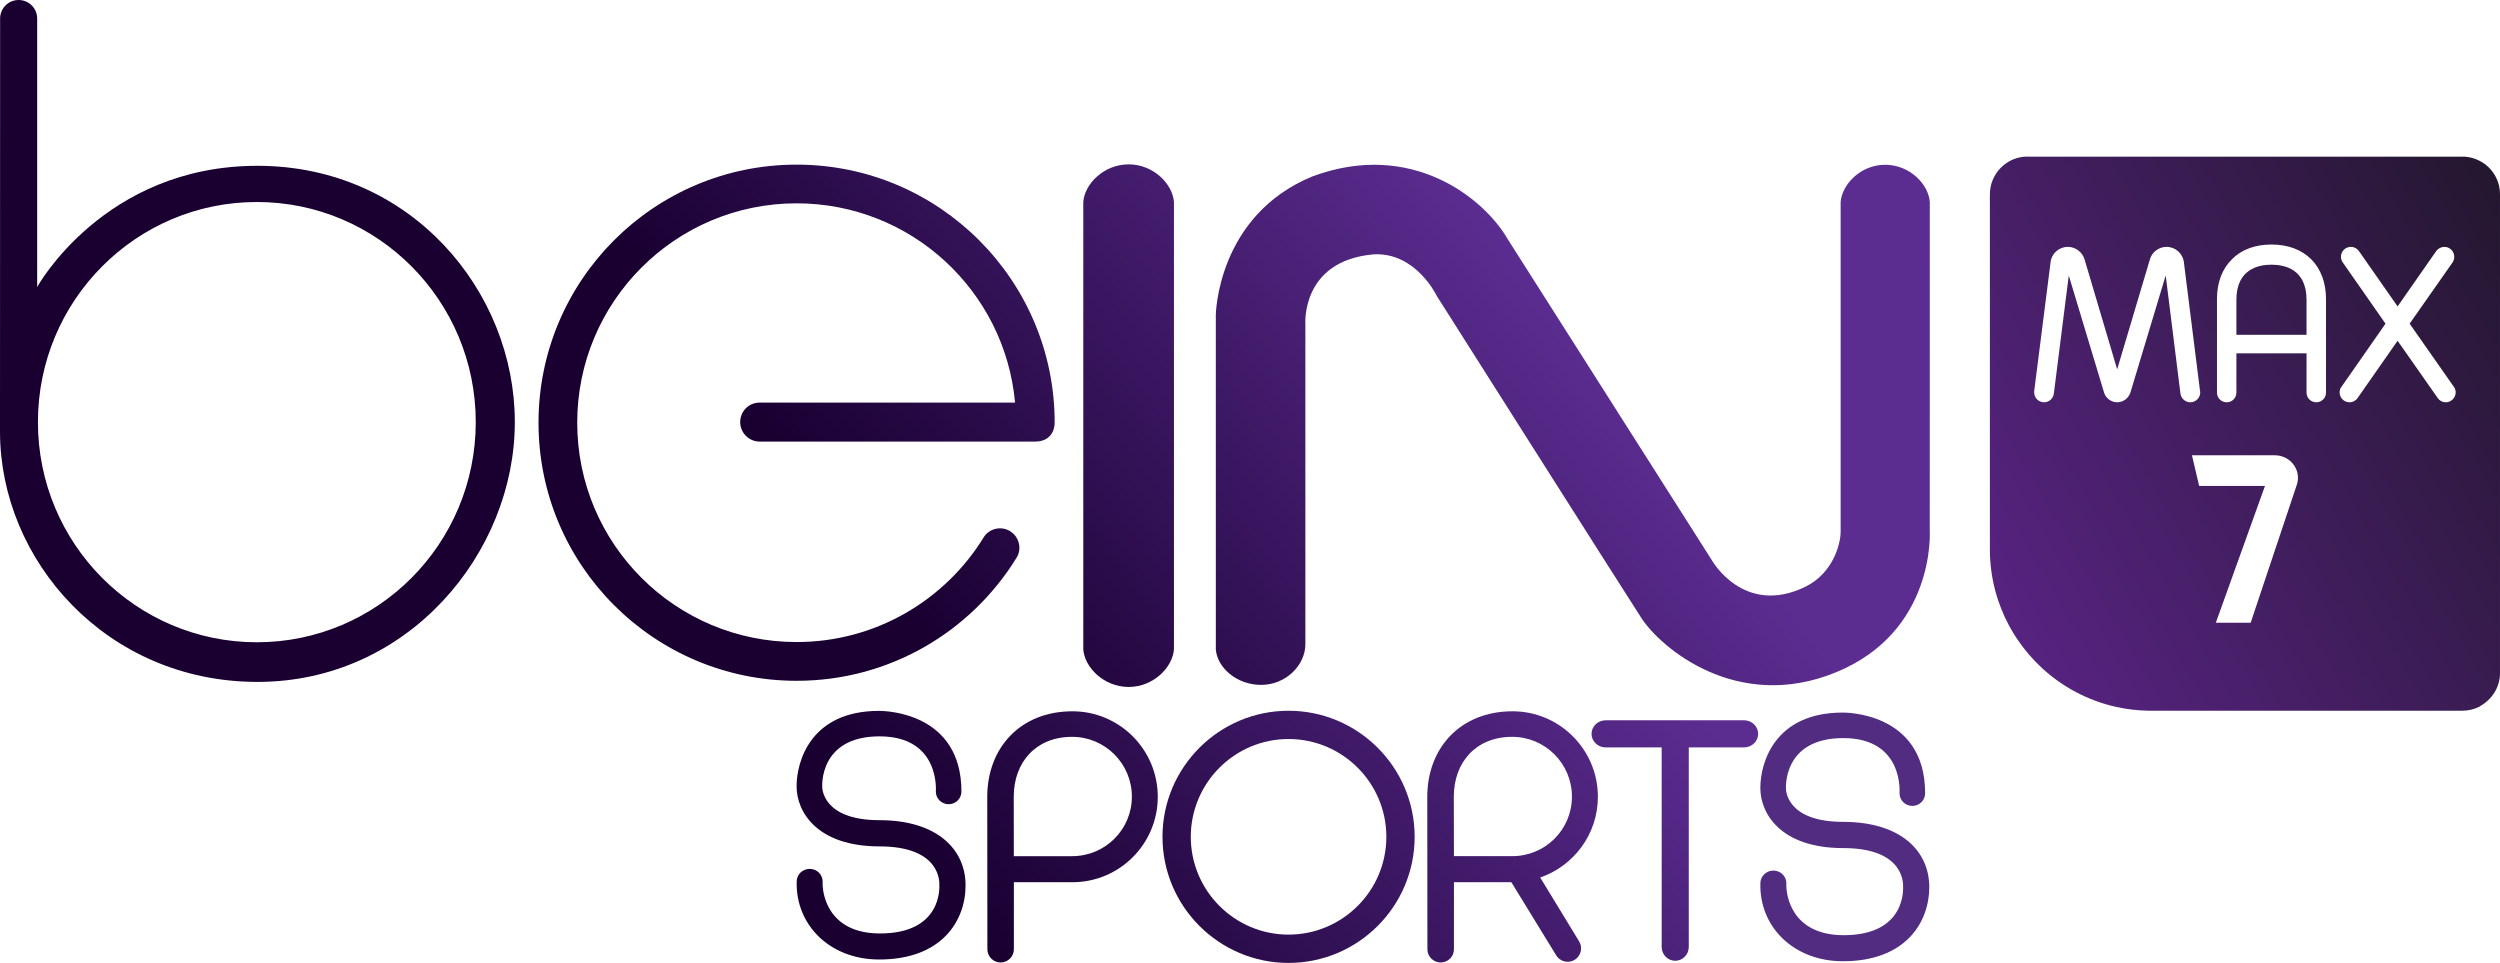 <?xml version="1.0" encoding="UTF-8" standalone="no"?>
<svg xmlns="http://www.w3.org/2000/svg" height="231.1" width="600" version="1.1" viewBox="0 0 562.522 216.653">
  <defs>
    <linearGradient id="a" gradientUnits="userSpaceOnUse" gradientTransform="matrix(127 -97.29 97.29 127 255.13 255.91)" x1="0" x2="1" y1="0" y2="0">
      <stop stop-color="#190031" offset="0"/>
      <stop stop-color="#190031" offset=".006"/>
      <stop stop-color="#5c2d91" offset="1"/>
    </linearGradient>
    <linearGradient id="b" gradientUnits="userSpaceOnUse" gradientTransform="matrix(127 -97.29 97.29 127 201.25 185.56)" x1="0" x2="1" y1="0" y2="0">
      <stop stop-color="#190031" offset="0"/>
      <stop stop-color="#190031" offset=".006"/>
      <stop stop-color="#5c2d91" offset="1"/>
    </linearGradient>
    <linearGradient id="c" gradientUnits="userSpaceOnUse" gradientTransform="matrix(127 -97.289 97.289 127 265.03 268.81)" x1="0" x2="1" y1="0" y2="0">
      <stop stop-color="#190031" offset="0"/>
      <stop stop-color="#190031" offset=".006"/>
      <stop stop-color="#5c2d91" offset="1"/>
    </linearGradient>
    <linearGradient id="d" gradientUnits="userSpaceOnUse" gradientTransform="matrix(127 -97.29 97.29 127 235.37 230.09)" x1="0" x2="1" y1="0" y2="0">
      <stop stop-color="#190031" offset="0"/>
      <stop stop-color="#190031" offset=".006"/>
      <stop stop-color="#5c2d91" offset="1"/>
    </linearGradient>
    <linearGradient id="e" gradientUnits="userSpaceOnUse" gradientTransform="matrix(127 -97.29 97.29 127 213.27 201.25)" x1="0" x2="1" y1="0" y2="0">
      <stop stop-color="#190031" offset="0"/>
      <stop stop-color="#190031" offset=".006"/>
      <stop stop-color="#5c2d91" offset="1"/>
    </linearGradient>
    <linearGradient id="f" gradientUnits="userSpaceOnUse" gradientTransform="matrix(127 -97.29 97.29 127 238.35 184.25)" x1="0" x2="1" y1="0" y2="0">
      <stop stop-color="#190031" offset="0"/>
      <stop stop-color="#190031" offset=".006"/>
      <stop stop-color="#5c2d91" offset="1"/>
    </linearGradient>
    <linearGradient id="g" gradientUnits="userSpaceOnUse" gradientTransform="matrix(127 -97.291 97.291 127 201.4 136.02)" x1="0" x2="1" y1="0" y2="0">
      <stop stop-color="#190031" offset="0"/>
      <stop stop-color="#190031" offset=".006"/>
      <stop stop-color="#5c2d91" offset="1"/>
    </linearGradient>
    <linearGradient id="h" gradientUnits="userSpaceOnUse" gradientTransform="matrix(127 -97.29 97.29 127 173.45 99.537)" x1="0" x2="1" y1="0" y2="0">
      <stop stop-color="#190031" offset="0"/>
      <stop stop-color="#190031" offset=".006"/>
      <stop stop-color="#5c2d91" offset="1"/>
    </linearGradient>
    <linearGradient id="i" gradientUnits="userSpaceOnUse" gradientTransform="matrix(127 -97.29 97.29 127 113.08 20.716)" x1="0" x2="1" y1="0" y2="0">
      <stop stop-color="#190031" offset="0"/>
      <stop stop-color="#190031" offset=".006"/>
      <stop stop-color="#5c2d91" offset="1"/>
    </linearGradient>
    <linearGradient id="j" gradientUnits="userSpaceOnUse" gradientTransform="matrix(172.39 -99.533 99.533 172.39 454.22 144.95)" x1="0" x2="1" y1="0" y2="0">
      <stop stop-color="#572381" offset="0"/>
      <stop stop-color="#111211" offset="1"/>
    </linearGradient>
  </defs>
  <path d="m456.19 35.225c-2.33 0-4.44 0.953-5.97 2.49-0.19 0.193-0.38 0.393-0.55 0.603s-0.33 0.429-0.48 0.655c-0.16 0.226-0.3 0.458-0.43 0.698-0.13 0.241-0.25 0.49-0.35 0.743-0.11 0.254-0.2 0.512-0.29 0.777-0.08 0.265-0.15 0.537-0.21 0.813-0.05 0.275-0.1 0.554-0.12 0.839-0.03 0.284-0.05 0.572-0.05 0.864v80.103c0.04 6.17 1.62 11.97 4.36 17.04 0.55 1.02 1.15 2 1.79 2.96 1.6 2.38 3.47 4.56 5.57 6.5 4.63 4.27 10.36 7.34 16.72 8.75 2.31 0.51 4.71 0.8 7.16 0.85h70.72c1.4 0 2.69-0.33 3.85-0.92 0.04-0.03 0.06-0.04 0.12-0.06-0.02 0-0.02-0.02 0.05-0.07 2.58-1.45 4.44-4.2 4.44-7.4v-107.75c0-3.503-2.12-6.521-5.17-7.796-0.89-0.392-1.85-0.615-2.87-0.667h-98.22c-0.02 0-0.05-0.022-0.07-0.022zm54.91 19.791c3.69 0 6.76 1.134 8.95 3.32 2.14 2.145 3.32 5.26 3.32 8.903v21.089c0 1.214-0.97 2.184-2.19 2.184-1.21 0-2.19-0.97-2.19-2.184v-8.826h-15.78v8.826c0 1.214-0.97 2.184-2.19 2.184-1.21 0-2.18-0.97-2.18-2.184v-21.089c0-3.643 1.17-6.758 3.36-8.903 2.14-2.186 5.22-3.32 8.9-3.32zm-45.82 0.525c1.74 0 3.28 1.175 3.77 2.835l7.33 24.729 7.36-24.729c0.45-1.66 2.02-2.835 3.76-2.835 1.99 0 3.65 1.498 3.89 3.441l3.64 29.022c0.04 0.081 0.04 0.202 0.04 0.283 0 1.215-1.01 2.225-2.22 2.225-1.14 0-2.07-0.85-2.23-1.943l-3.32-26.591-7.93 26.309c-0.41 1.296-1.62 2.225-2.99 2.225-1.34 0-2.6-0.929-2.96-2.225l-7.93-26.309-3.36 26.591c-0.16 1.093-1.06 1.943-2.19 1.943-1.25 0-2.23-1.01-2.23-2.225v-0.283l3.69-29.022c0.2-1.943 1.9-3.441 3.88-3.441zm63.67 0c0.77 0 1.42 0.364 1.82 0.931l8.71 12.468 8.7-12.468c0.44-0.567 1.09-0.931 1.82-0.931 1.25 0 2.23 1.013 2.23 2.227 0 0.445-0.13 0.89-0.37 1.254l-9.67 13.803 9.95 14.206c0.25 0.324 0.41 0.771 0.41 1.256 0 1.215-1.01 2.225-2.23 2.225-0.77 0-1.41-0.363-1.82-0.97l-9.02-12.871-8.99 12.871c-0.4 0.607-1.09 0.97-1.82 0.97-1.26 0-2.23-1.01-2.23-2.225 0-0.485 0.13-0.932 0.41-1.256l9.91-14.206-9.63-13.803c-0.24-0.364-0.4-0.809-0.4-1.254 0-1.214 1.01-2.227 2.22-2.227zm-17.85 4.009c-2.95 0-7.89 1.013-7.89 7.894v7.89h15.78v-7.89c0-6.881-4.93-7.894-7.89-7.894zm-17.89 42.89h18.65c2.88 0 5.2 2.27 5.2 5.08 0 0.55-0.09 1.07-0.26 1.56l-10.38 31.04h-7.84l11.06-30.78h-14.81z" stroke-width="1.09" fill="url(#j)"/>
  <g stroke-width="1.023">
    <path d="m0.025 4.16s-0.025 63.902-0.025 92.942c0 29.028 23.999 56.328 57.936 56.328 33.945 0 57.904-29.04 57.904-58.467 0-29.428-23.366-57.66-57.926-57.66s-49.55 27.27-49.55 27.27l0-60.413c0-2.303-1.865-4.165-4.172-4.165-2.302 0-4.168 1.862-4.168 4.165m8.511 90.813c0-27.351 22.05-49.526 49.263-49.526 27.196 0 49.252 22.175 49.252 49.526 0 27.367-22.056 49.537-49.252 49.537-27.213 0-49.263-22.17-49.263-49.537" fill="url(#i)"/>
    <path d="m121.17 95.107c0 32.073 26 58.073 58.07 58.073 20.89 0 39.19-11.03 49.42-27.57 1.33-1.98 0.74-4.68-1.25-6.01-1.98-1.33-4.69-0.78-6.01 1.2-8.68 14.19-24.31 23.66-42.16 23.66-27.27 0-49.36-22.09-49.36-49.353 0-27.259 22.09-49.362 49.36-49.362 25.75 0 46.88 19.698 49.16 44.839h-57.5c-2.42 0-4.35 1.965-4.35 4.379 0 2.426 1.97 4.39 4.39 4.39h61.98c3.26 0 4.39-2.302 4.39-4.246 0-32.069-26-58.07-58.07-58.07s-58.07 26.001-58.07 58.07" fill="url(#h)"/>
    <path d="m253.95 36.975h0.02zc-5.63 0.011-9.9 4.441-10.2 8.442v100.7c0.3 4.01 4.57 8.44 10.2 8.45 5.63-0.01 9.89-4.44 10.2-8.45v-100.7c-0.31-4.004-4.57-8.434-10.2-8.445m-0.02 0h0.02zm0.02 117.6h0.02-0.02m-0.02 0h0.02-0.02" fill="url(#g)"/>
    <path d="m424.18 37.068h0.02zc-5.54 0-9.72 4.43-10.02 8.37v74.192c0 2.72-1.69 9.42-8.1 12.47-13.78 6.56-20.87-6.04-20.87-6.04l-45.93-72.241c-5.31-9.22-21.68-22.41-43.95-14.132-21.47 8.82-21.74 31.159-21.74 31.159v75.274c0.31 4.01 4.58 7.97 10.21 7.98 5.62-0.01 9.94-4.51 9.94-9.15v-72.048s-1.03-14.212 15.31-15.676c9.55-0.562 14.25 9.343 14.25 9.343s41.8 65.931 46.05 72.491c4.23 6.55 21.39 21.32 43.68 12.25 22.54-9.17 21.2-31.75 21.2-31.75l0.01-74.163c-0.31-3.94-4.5-8.329-10.04-8.329m-0.02 0h0.02zm-140.38 117.03h0.02zm-0.03 0h0.03z" fill="url(#f)"/>
    <path d="m222.14 179.29 0.03 34.3c0 1.64 1.34 2.97 2.97 2.97 1.65 0 2.99-1.33 2.99-2.97v-15.09h13.17c10.61 0 19.21-8.61 19.21-19.22 0-10.62-8.6-19.24-19.21-19.24-11.75 0-19.16 8.28-19.16 19.25m5.96-0.02c0-7.69 4.91-13.48 13.14-13.48 7.42 0 13.44 6.03 13.44 13.46s-6.02 13.39-13.44 13.39h-13.12z" fill="url(#e)"/>
    <path d="m261.57 188.29c0 15.64 12.73 28.37 28.36 28.37 15.65 0 28.38-12.73 28.38-28.37s-12.73-28.37-28.38-28.37c-15.63 0-28.36 12.73-28.36 28.37m6.37 0c0-12.14 9.87-22.01 21.99-22.01 12.14 0 22.01 9.87 22.01 22.01 0 12.13-9.87 22-22.01 22-12.12 0-21.99-9.87-21.99-22" fill="url(#d)"/>
    <path d="m361.3 162.06c-1.76 0-3.19 1.37-3.19 3.06 0 1.68 1.43 3.05 3.19 3.05h12.59v44.88c0 1.73 1.36 3.13 3.05 3.13 1.68 0 3.05-1.4 3.05-3.13v-44.88h12.43c1.76 0 3.18-1.37 3.18-3.05 0-1.69-1.42-3.06-3.18-3.06z" fill="url(#c)"/>
    <path d="m197.77 159.95c-15.24 0-18.53 11.2-18.53 16.98 0 5.76 4.62 13.51 18.66 13.51 14.05 0 13.46 8.35 13.46 8.68s0.76 10.95-13.42 10.91c-11.61-0.03-12.99-8.92-12.84-11.66 0-1.61-1.31-2.87-2.91-2.87-1.62 0-2.93 1.26-2.93 2.87-0.25 9.72 7.42 17.52 18.57 17.52 13.99 0 19.43-8.61 19.43-16.7 0-8.08-6.4-14.65-19.39-14.65s-12.86-7.45-12.86-7.45-0.83-11.41 12.89-11.41c13.73 0 12.67 12.41 12.67 12.41 0 1.59 1.3 2.86 2.89 2.86 1.58 0 2.87-1.27 2.87-2.86 0-17.78-17.08-18.14-18.47-18.14h-0.09" fill="url(#b)"/>
    <path d="m321.15 179.29 0.03 34.3c0 1.64 1.35 2.97 2.99 2.97 1.65 0 2.98-1.33 2.98-2.97v-15.09h12.92l10.05 16.39c0.82 1.44 2.67 1.95 4.12 1.12 1.45-0.84 1.95-2.68 1.12-4.13l-8.8-14.44c7.54-2.6 12.98-9.74 12.98-18.16 0-10.62-8.6-19.24-19.21-19.24-11.75 0-19.18 8.28-19.18 19.25m5.97-0.02c0-7.69 4.92-13.48 13.14-13.48 7.43 0 13.44 6.03 13.44 13.46s-6.01 13.39-13.44 13.39h-13.11z" fill="url(#a)"/>
    <path d="m427.41 178.47s1.05-12.4-12.66-12.4c-13.72 0-12.89 11.4-12.89 11.4s-0.15 7.45 12.85 7.45c12.99 0 19.39 6.57 19.39 14.65s-5.43 16.71-19.42 16.71c-11.17 0-18.84-7.81-18.58-17.53 0-1.6 1.32-2.87 2.92-2.87 1.61 0 2.93 1.27 2.93 2.87-0.15 2.74 1.22 11.63 12.83 11.67 14.18 0.03 13.43-10.58 13.43-10.92 0-0.33 0.59-8.68-13.46-8.68-14.06 0-18.66-7.74-18.66-13.52 0-5.77 3.28-16.97 18.52-16.97 0 0 18.56-0.39 18.56 18.14 0 1.6-1.28 2.86-2.88 2.86-1.58 0-2.88-1.26-2.88-2.86" fill="#512c80"/>
  </g>
</svg>
